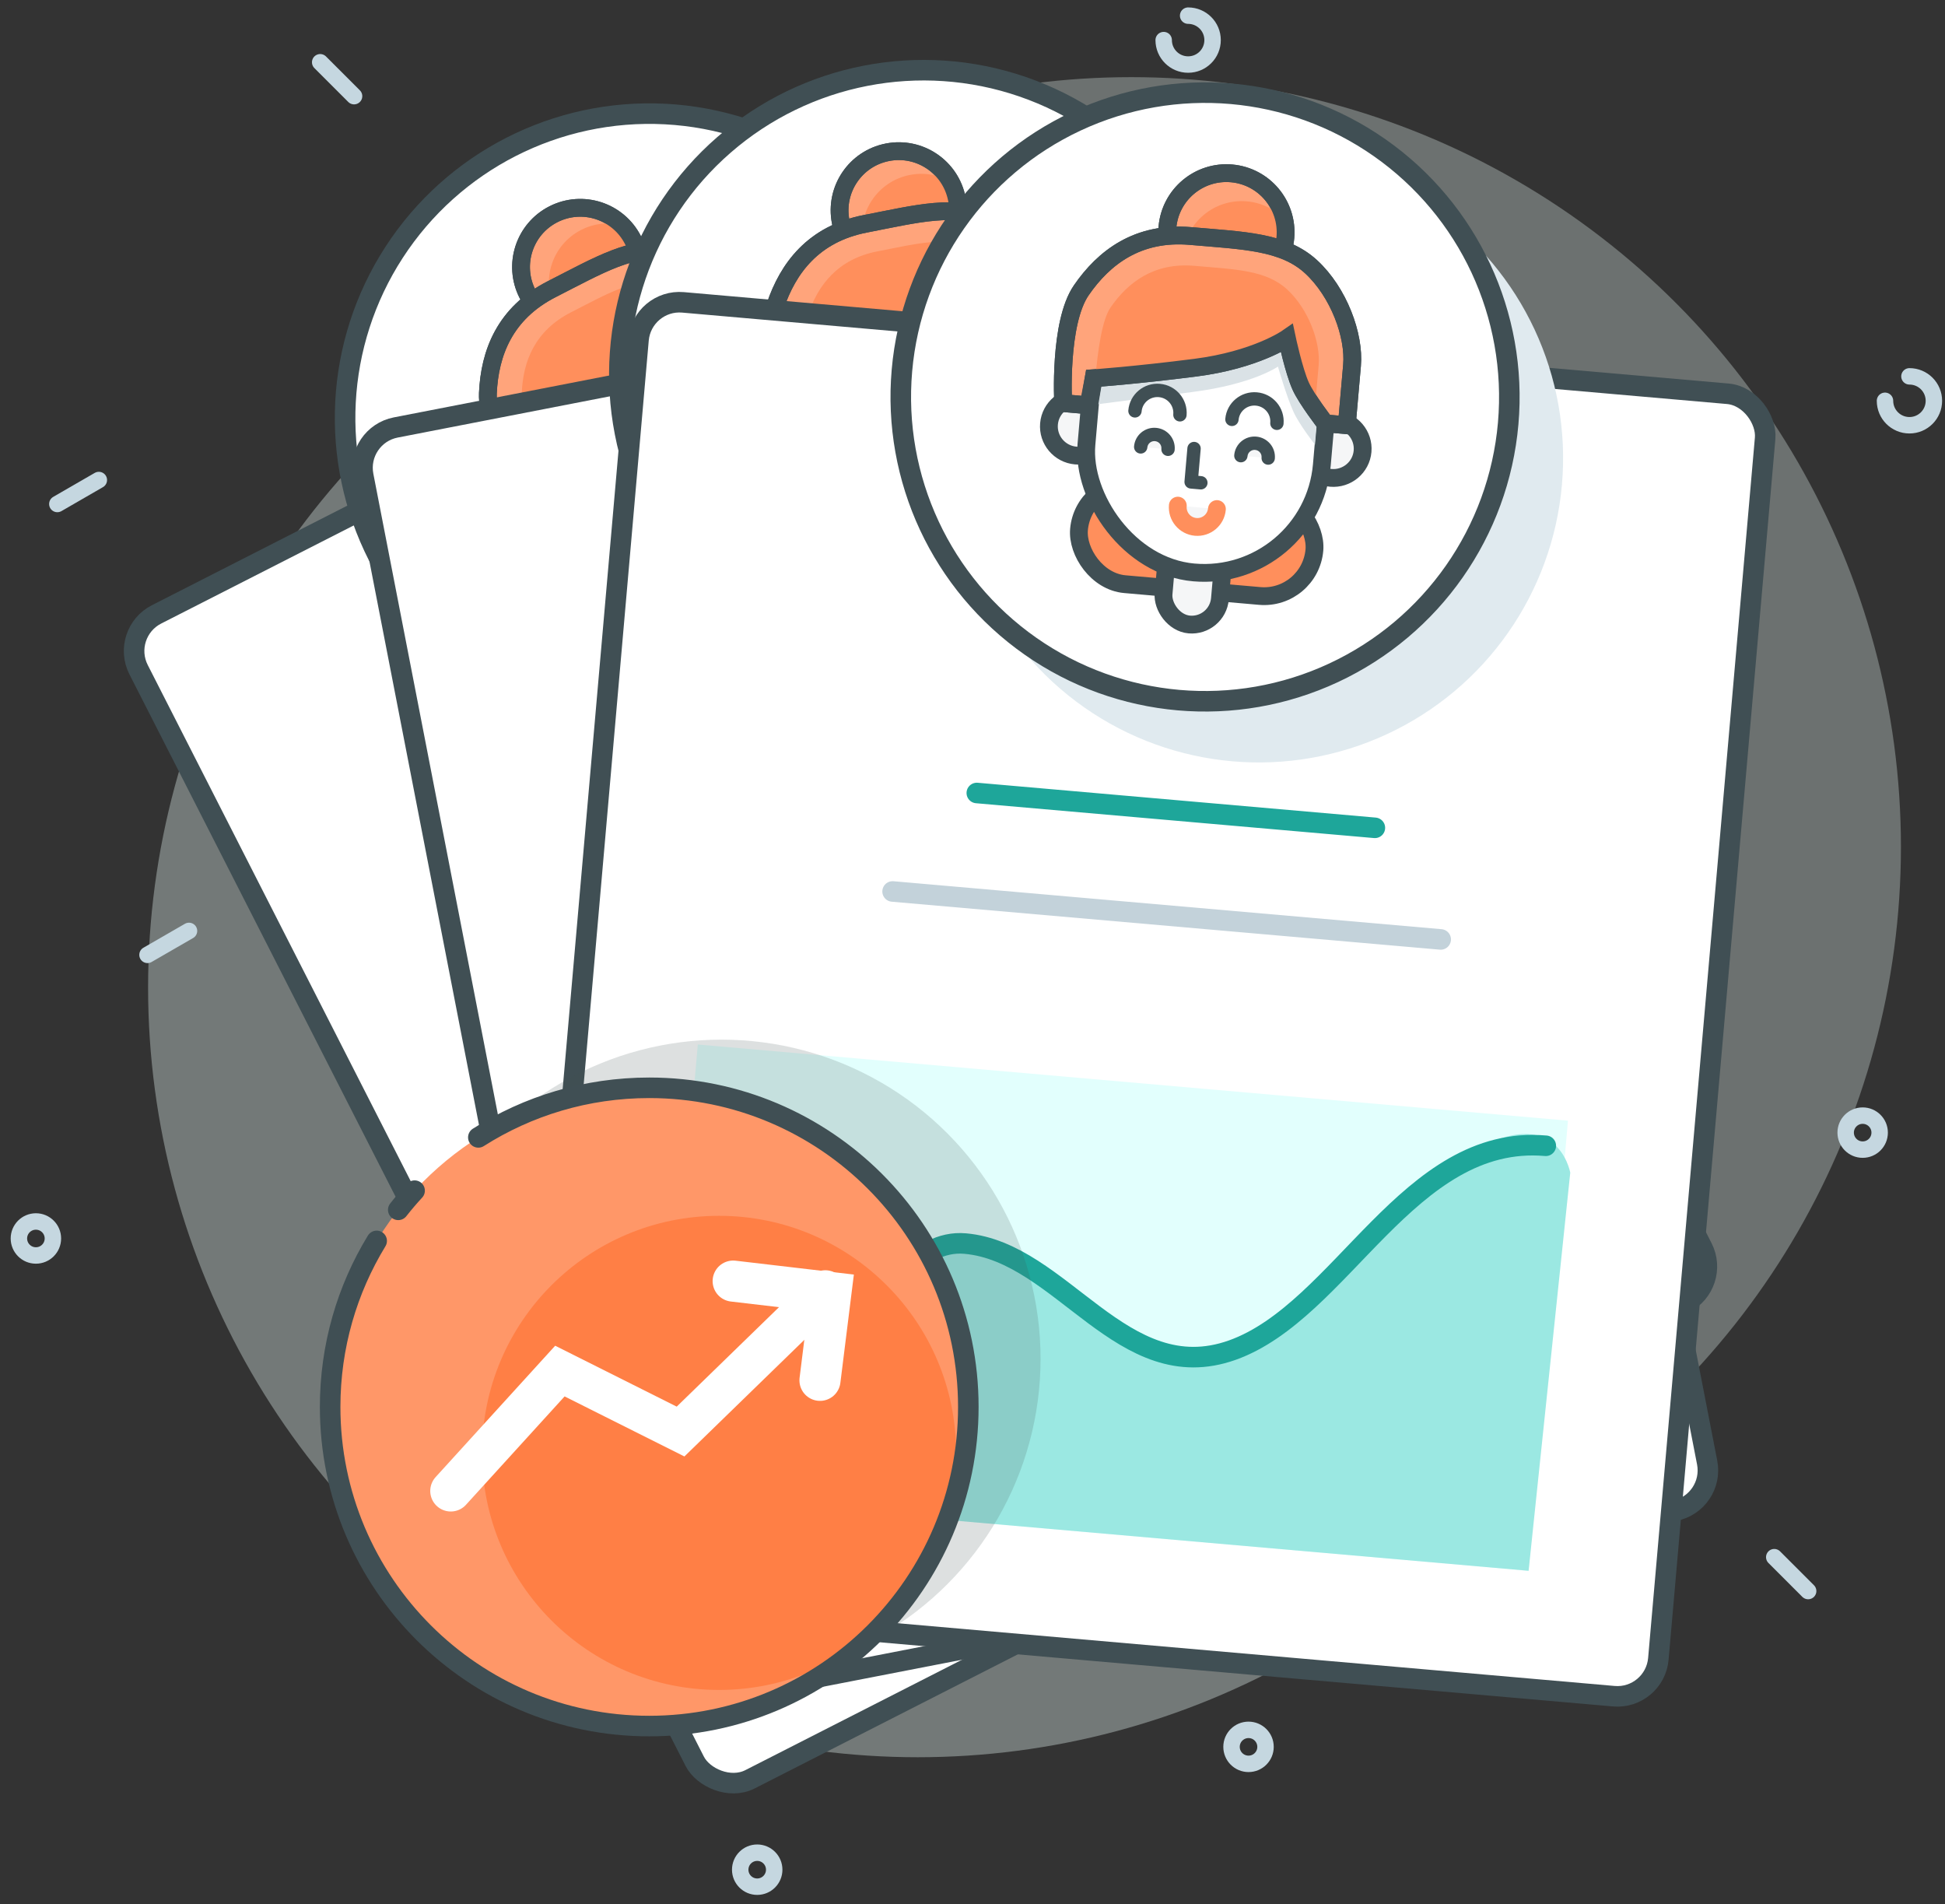 <?xml version="1.0" encoding="UTF-8" standalone="no"?>
<svg width="142px" height="139px" viewBox="0 0 142 139" version="1.1" xmlns="http://www.w3.org/2000/svg" xmlns:xlink="http://www.w3.org/1999/xlink">
    <rect x="0" y="0" width="142" height="139" fill="#333333" stroke="none"/>
    <!-- Generator: Sketch 41.2 (35397) - http://www.bohemiancoding.com/sketch -->
    <title>students</title>
    <desc>Created with Sketch.</desc>
    <defs></defs>
    <g id="Page-1" stroke="none" stroke-width="1" fill="none" fill-rule="evenodd">
        <g id="teachable-brandguide-illustrations--marketing-site" transform="translate(-405, -5714)">
            <g id="students" transform="translate(395, 5704)">
                <rect id="Rectangle" x="0" y="4" width="160" height="160"></rect>
                <g id="bg" transform="translate(11, 10.8)">
                    <g transform="translate(9.812, 4.535)" fill="#DDECEA">
                        <circle id="Oval-2" opacity="0.383" cx="56.192" cy="66.749" r="56.192"></circle>
                        <ellipse id="Oval-2-Copy" opacity="0.336" cx="71.779" cy="56.488" rx="56.192" ry="56.192"></ellipse>
                    </g>
                    <g id="spread" transform="translate(0.379, 0.323)" stroke="#C5D7E0" stroke-width="1.2" stroke-linecap="round">
                        <path d="M24.471,5.896 L21.997,3.422" id="Path-67" fill="#DAE2E6"></path>
                        <path d="M130.63,115.022 L128.155,112.548" id="Path-67-Copy" fill="#DAE2E6"></path>
                        <path d="M2.807,35.668 L5.837,33.918" id="Path-67-Copy-2" fill="#DAE2E6"></path>
                        <path d="M9.39,68.581 L12.42,66.832" id="Path-67-Copy-3" fill="#DAE2E6"></path>
                        <path d="M136.24,28.135 C136.24,29.121 137.039,29.92 138.025,29.92 L138.025,29.92 C139.011,29.92 139.81,29.121 139.81,28.135 C139.81,27.149 139.011,26.35 138.025,26.35" id="Oval-22-Copy-4" stroke-linejoin="round"></path>
                        <path d="M83.579,1.804 C83.579,2.79 84.378,3.589 85.364,3.589 L85.364,3.589 C86.35,3.589 87.149,2.79 87.149,1.804 C87.149,0.819 86.35,0.019 85.364,0.019" id="Oval-22-Copy-5" stroke-linejoin="round"></path>
                        <ellipse id="Oval-22-Copy-7" stroke-linejoin="round" cx="134.61" cy="81.557" rx="1.241" ry="1.241"></ellipse>
                        <circle id="Oval-22-Copy-9" stroke-linejoin="round" cx="53.903" cy="135.362" r="1.241"></circle>
                        <ellipse id="Oval-22-Copy-11" stroke-linejoin="round" cx="1.242" cy="89.284" rx="1.241" ry="1.241"></ellipse>
                        <ellipse id="Oval-22-Copy-10" stroke-linejoin="round" cx="89.773" cy="126.395" rx="1.241" ry="1.241"></ellipse>
                        <ellipse id="Oval-22-Copy-8" stroke-linejoin="round" cx="67.354" cy="45.687" rx="1.241" ry="1.241"></ellipse>
                    </g>
                </g>
                <g id="Group-5" transform="translate(8.959, 0)">
                    <g id="Group-3-Copy" transform="translate(64.12, 71.415) rotate(-27) translate(-64.12, -71.415) translate(22.62, 13.415)">
                        <rect id="Rectangle-2" stroke="#404F54" stroke-width="1.5" stroke-linecap="round" fill="#FFFFFF" x="6.60804744e-13" y="19.791" width="82.566" height="95.439" rx="3"></rect>
                        <g id="Group-4" transform="translate(19.08, 0.403)">
                            <ellipse id="Oval-10-Copy-5" fill="#E0EAEF" cx="26.788" cy="27.053" rx="22.215" ry="22.215"></ellipse>
                            <circle id="Oval-10-Copy" fill="#FFFFFF" cx="22.489" cy="22.946" r="22.215"></circle>
                            <circle id="Oval-10-Copy-4" stroke="#404F54" stroke-width="1.5" stroke-linecap="round" cx="22.489" cy="22.946" r="22.215"></circle>
                            <g id="Group-6" transform="translate(11.042, 5.993)">
                                <ellipse id="Oval-5" stroke="#404F54" stroke-width="1.3" stroke-linecap="round" fill="#F5F6F7" cx="2.414" cy="19.901" rx="2.146" ry="2.135"></ellipse>
                                <ellipse id="Oval-5-Copy" stroke="#404F54" stroke-width="1.3" stroke-linecap="round" fill="#F5F6F7" cx="21.102" cy="19.901" rx="2.146" ry="2.135"></ellipse>
                                <rect id="Rectangle-31-Copy-8" stroke="#404F54" stroke-width="1.3" stroke-linecap="round" fill="#FF8F5C" x="3.122" y="23.707" width="17.251" height="7.37" rx="3.685"></rect>
                                <ellipse id="Oval-3" stroke="#404F54" stroke-width="1.3" fill="#FFA47B" cx="11.952" cy="4.846" rx="4.322" ry="4.322"></ellipse>
                                <path d="M16.063,3.507 C16.201,3.929 16.275,4.378 16.275,4.846 C16.275,7.233 14.34,9.168 11.952,9.168 C10.875,9.168 9.89,8.774 9.134,8.122 C8.996,7.701 8.922,7.251 8.922,6.784 C8.922,4.397 10.858,2.462 13.245,2.462 C14.322,2.462 15.307,2.856 16.063,3.507 Z" id="Combined-Shape" fill="#FF8F5C"></path>
                                <ellipse id="Oval-3-Copy" stroke="#404F54" stroke-width="1.3" cx="11.952" cy="4.846" rx="4.322" ry="4.322"></ellipse>
                                <rect id="Rectangle-31-Copy-10" stroke="#404F54" stroke-width="1.3" stroke-linecap="round" fill="#F5F6F7" x="9.681" y="26.23" width="4.132" height="7.37" rx="2.066"></rect>
                                <rect id="Rectangle-31" stroke="#404F54" stroke-width="1.3" stroke-linecap="round" fill="#FFFFFF" x="3.122" y="6.856" width="17.251" height="22.929" rx="8.625"></rect>
                                <polyline id="Path-35" stroke="#404F54" stroke-width="0.975" stroke-linecap="round" stroke-linejoin="round" points="10.974 20.773 10.974 23.22 11.688 23.22"></polyline>
                                <path d="M10.157,25.029 C10.157,25.82 10.799,26.461 11.59,26.461 C12.381,26.461 13.022,25.82 13.022,25.029" id="Oval-5-Copy-2" stroke="#FF8F5C" stroke-width="1.3" stroke-linecap="round" fill="#F5F6F7"></path>
                                <path d="M9.058,7.284 C5.616,8.414 3.122,11.655 3.122,15.475 L3.122,18.287 C3.802,18.137 6.706,17.498 10.495,16.673 C14.84,15.727 16.554,14.282 16.554,14.282 C16.554,14.282 17.365,16.389 17.963,17.455 C18.475,18.37 19.744,19.72 19.744,19.72 L19.744,17.06 C19.744,17.06 20.018,17.159 20.373,17.189 L20.373,15.475 C20.373,11.81 18.079,8.675 14.847,7.43 C13.277,7.22 11.461,7.279 9.37,7.279 C9.265,7.279 9.161,7.281 9.058,7.284 Z" id="Combined-Shape" fill="#DAE2E6"></path>
                                <path d="M14.426,19.994 C14.426,20.544 14.874,20.99 15.427,20.99 C15.98,20.99 16.429,20.544 16.429,19.994" id="Oval-5-Copy-7" stroke="#404F54" stroke-width="0.975" stroke-linecap="round" fill="#F5F6F7" transform="translate(15.427, 20.494) rotate(-180) translate(-15.427, -20.494) "></path>
                                <path d="M7.083,19.994 C7.083,20.544 7.532,20.99 8.085,20.99 C8.638,20.99 9.086,20.544 9.086,19.994" id="Oval-5-Copy-8" stroke="#404F54" stroke-width="0.975" stroke-linecap="round" fill="#F5F6F7" transform="translate(8.085, 20.494) rotate(-180) translate(-8.085, -20.494) "></path>
                                <path d="M6.437,16.771 C6.437,17.676 7.175,18.41 8.085,18.41 C8.995,18.41 9.732,17.676 9.732,16.771" id="Oval-5-Copy-12" stroke="#404F54" stroke-width="0.975" stroke-linecap="round" transform="translate(8.085, 17.591) rotate(-180) translate(-8.085, -17.591) "></path>
                                <path d="M13.544,16.771 C13.544,17.676 14.282,18.41 15.192,18.41 C16.101,18.41 16.839,17.676 16.839,16.771" id="Oval-5-Copy-13" stroke="#404F54" stroke-width="0.975" stroke-linecap="round" transform="translate(15.192, 17.591) rotate(-180) translate(-15.192, -17.591) "></path>
                                <path d="M17.026,12.165 C17.026,12.165 14.891,13.94 10.546,14.886 C6.201,15.831 3.226,16.3 3.226,16.3 L3.022,18.304 L1.166,18.304 C1.166,18.304 0.33,12.52 1.765,9.986 C3.2,7.453 5.501,5.341 9.37,5.341 C13.238,5.341 16.163,5.136 18.334,6.813 C20.504,8.489 21.935,11.529 21.935,13.719 C21.935,15.909 21.935,18.108 21.935,18.108 L20.358,18.108 C20.358,18.108 18.846,16.47 18.334,15.556 C17.736,14.489 17.026,12.165 17.026,12.165 Z" id="Path-54" stroke="#404F54" stroke-width="1.3" fill="#FFA47B"></path>
                                <path d="M3.353,16.28 C3.963,16.18 6.725,15.718 10.546,14.886 C14.891,13.94 17.026,12.165 17.026,12.165 C17.026,12.165 17.736,14.489 18.334,15.556 C18.584,16.002 19.072,16.621 19.507,17.137 C19.507,15.898 19.507,14.63 19.507,13.926 C19.507,12.242 18.406,9.905 16.738,8.616 C15.069,7.327 12.82,7.485 9.846,7.485 C6.872,7.485 5.103,9.108 3.999,11.056 C3.475,11.982 3.345,14.204 3.353,16.28 Z" id="Combined-Shape" fill="#FF8F5C"></path>
                                <path d="M17.026,12.165 C17.026,12.165 14.891,13.94 10.546,14.886 C6.201,15.831 3.226,16.3 3.226,16.3 L3.071,18.304 L1.166,18.304 C1.166,18.304 0.33,12.52 1.765,9.986 C3.2,7.453 5.501,5.341 9.37,5.341 C13.238,5.341 16.163,5.136 18.334,6.813 C20.504,8.489 21.935,11.529 21.935,13.719 C21.935,15.909 21.935,18.108 21.935,18.108 L20.358,18.108 C20.358,18.108 18.846,16.47 18.334,15.556 C17.736,14.489 17.026,12.165 17.026,12.165 Z" id="Path-54-Copy-3" stroke="#404F54" stroke-width="1.3"></path>
                                <path d="M17.026,14.103 C17.026,14.103 14.891,15.878 10.546,16.824 C6.201,17.77 3.226,18.238 3.226,18.238 L3.071,20.243 L1.166,20.243 C1.166,20.243 0.33,14.459 1.765,11.925 C3.2,9.391 5.501,7.279 9.37,7.279 C13.238,7.279 16.163,7.075 18.334,8.751 C20.504,10.428 21.935,13.467 21.935,15.657 C21.935,17.848 21.935,20.046 21.935,20.046 L20.358,20.046 C20.358,20.046 18.846,18.408 18.334,17.494 C17.736,16.427 17.026,14.103 17.026,14.103 Z" id="Path-54-Copy-6"></path>
                            </g>
                        </g>
                        <path d="M27.488,53.601 L56.66,53.601" id="Path-93" stroke="#1EA69A" stroke-width="1.5" stroke-linecap="round" stroke-linejoin="round" fill="#F5F6F7"></path>
                        <path d="M21.99,61.298 L62.157,61.298" id="Path-93-Copy" stroke="#C3D2DA" stroke-width="1.5" stroke-linecap="round" stroke-linejoin="round" fill="#F5F6F7"></path>
                        <rect id="Rectangle-7" fill="#E2FFFD" x="8.796" y="73.667" width="63.772" height="32.985"></rect>
                        <path d="M8.796,103.924 C8.796,103.924 13.583,103.783 15.721,102.769 C18.512,101.444 24.01,88.18 27.418,86.486 C33.211,83.606 41.347,94.956 47.281,93.158 C52.639,91.536 60.769,80.574 64.756,77.329 C71.558,71.793 73.065,77.435 73.065,77.435 L72.568,106.652 L8.796,106.652 L8.796,103.924 Z" id="Rectangle-7-Copy" fill="#9BE8E2"></path>
                        <path d="M11.043,103.332 C21.138,103.332 22.414,86.441 29.507,86.441 C36.601,86.441 41.87,96.032 49.607,92.494 C57.345,88.957 61.045,75.635 71.115,75.635" id="Path-94" stroke="#1EA69A" stroke-width="1.5" stroke-linecap="round" stroke-linejoin="round"></path>
                    </g>
                    <g id="Group-3-Copy-3" transform="translate(75.017, 71.366) rotate(-11) translate(-75.017, -71.366) translate(33.517, 13.366)">
                        <rect id="Rectangle-2" stroke="#404F54" stroke-width="1.5" stroke-linecap="round" fill="#FFFFFF" x="-3.41060513e-13" y="19.791" width="82.566" height="95.439" rx="3"></rect>
                        <g id="Group-4" transform="translate(19.08, 0.403)">
                            <ellipse id="Oval-10-Copy-5" fill="#E0EAEF" cx="26.788" cy="27.053" rx="22.215" ry="22.215"></ellipse>
                            <circle id="Oval-10-Copy" fill="#FFFFFF" cx="22.489" cy="22.946" r="22.215"></circle>
                            <circle id="Oval-10-Copy-4" stroke="#404F54" stroke-width="1.5" stroke-linecap="round" cx="22.489" cy="22.946" r="22.215"></circle>
                            <g id="Group-6" transform="translate(11.042, 5.993)">
                                <ellipse id="Oval-5" stroke="#404F54" stroke-width="1.3" stroke-linecap="round" fill="#F5F6F7" cx="2.414" cy="19.901" rx="2.146" ry="2.135"></ellipse>
                                <ellipse id="Oval-5-Copy" stroke="#404F54" stroke-width="1.3" stroke-linecap="round" fill="#F5F6F7" cx="21.102" cy="19.901" rx="2.146" ry="2.135"></ellipse>
                                <rect id="Rectangle-31-Copy-8" stroke="#404F54" stroke-width="1.3" stroke-linecap="round" fill="#FF8F5C" x="3.122" y="23.707" width="17.251" height="7.37" rx="3.685"></rect>
                                <ellipse id="Oval-3" stroke="#404F54" stroke-width="1.3" fill="#FFA47B" cx="11.952" cy="4.846" rx="4.322" ry="4.322"></ellipse>
                                <path d="M16.063,3.507 C16.201,3.929 16.275,4.378 16.275,4.846 C16.275,7.233 14.34,9.168 11.952,9.168 C10.875,9.168 9.89,8.774 9.134,8.122 C8.996,7.701 8.922,7.251 8.922,6.784 C8.922,4.397 10.858,2.462 13.245,2.462 C14.322,2.462 15.307,2.856 16.063,3.507 Z" id="Combined-Shape" fill="#FF8F5C"></path>
                                <ellipse id="Oval-3-Copy" stroke="#404F54" stroke-width="1.3" cx="11.952" cy="4.846" rx="4.322" ry="4.322"></ellipse>
                                <rect id="Rectangle-31-Copy-10" stroke="#404F54" stroke-width="1.3" stroke-linecap="round" fill="#F5F6F7" x="9.681" y="26.23" width="4.132" height="7.37" rx="2.066"></rect>
                                <rect id="Rectangle-31" stroke="#404F54" stroke-width="1.3" stroke-linecap="round" fill="#FFFFFF" x="3.122" y="6.856" width="17.251" height="22.929" rx="8.625"></rect>
                                <polyline id="Path-35" stroke="#404F54" stroke-width="0.975" stroke-linecap="round" stroke-linejoin="round" points="10.974 20.773 10.974 23.22 11.688 23.22"></polyline>
                                <path d="M10.157,25.029 C10.157,25.82 10.799,26.461 11.59,26.461 C12.381,26.461 13.022,25.82 13.022,25.029" id="Oval-5-Copy-2" stroke="#FF8F5C" stroke-width="1.3" stroke-linecap="round" fill="#F5F6F7"></path>
                                <path d="M9.058,7.284 C5.616,8.414 3.122,11.655 3.122,15.475 L3.122,18.287 C3.802,18.137 6.706,17.498 10.495,16.673 C14.84,15.727 16.554,14.282 16.554,14.282 C16.554,14.282 17.365,16.389 17.963,17.455 C18.475,18.37 19.744,19.72 19.744,19.72 L19.744,17.06 C19.744,17.06 20.018,17.159 20.373,17.189 L20.373,15.475 C20.373,11.81 18.079,8.675 14.847,7.43 C13.277,7.22 11.461,7.279 9.37,7.279 C9.265,7.279 9.161,7.281 9.058,7.284 Z" id="Combined-Shape" fill="#DAE2E6"></path>
                                <path d="M14.426,19.994 C14.426,20.544 14.874,20.99 15.427,20.99 C15.98,20.99 16.429,20.544 16.429,19.994" id="Oval-5-Copy-7" stroke="#404F54" stroke-width="0.975" stroke-linecap="round" fill="#F5F6F7" transform="translate(15.427, 20.494) rotate(-180) translate(-15.427, -20.494) "></path>
                                <path d="M7.083,19.994 C7.083,20.544 7.532,20.99 8.085,20.99 C8.638,20.99 9.086,20.544 9.086,19.994" id="Oval-5-Copy-8" stroke="#404F54" stroke-width="0.975" stroke-linecap="round" fill="#F5F6F7" transform="translate(8.085, 20.494) rotate(-180) translate(-8.085, -20.494) "></path>
                                <path d="M6.437,16.771 C6.437,17.676 7.175,18.41 8.085,18.41 C8.995,18.41 9.732,17.676 9.732,16.771" id="Oval-5-Copy-12" stroke="#404F54" stroke-width="0.975" stroke-linecap="round" transform="translate(8.085, 17.591) rotate(-180) translate(-8.085, -17.591) "></path>
                                <path d="M13.544,16.771 C13.544,17.676 14.282,18.41 15.192,18.41 C16.101,18.41 16.839,17.676 16.839,16.771" id="Oval-5-Copy-13" stroke="#404F54" stroke-width="0.975" stroke-linecap="round" transform="translate(15.192, 17.591) rotate(-180) translate(-15.192, -17.591) "></path>
                                <path d="M17.026,12.165 C17.026,12.165 14.891,13.94 10.546,14.886 C6.201,15.831 3.226,16.3 3.226,16.3 L3.022,18.304 L1.166,18.304 C1.166,18.304 0.33,12.52 1.765,9.986 C3.2,7.453 5.501,5.341 9.37,5.341 C13.238,5.341 16.163,5.136 18.334,6.813 C20.504,8.489 21.935,11.529 21.935,13.719 C21.935,15.909 21.935,18.108 21.935,18.108 L20.358,18.108 C20.358,18.108 18.846,16.47 18.334,15.556 C17.736,14.489 17.026,12.165 17.026,12.165 Z" id="Path-54" stroke="#404F54" stroke-width="1.3" fill="#FFA47B"></path>
                                <path d="M3.353,16.28 C3.963,16.18 6.725,15.718 10.546,14.886 C14.891,13.94 17.026,12.165 17.026,12.165 C17.026,12.165 17.736,14.489 18.334,15.556 C18.584,16.002 19.072,16.621 19.507,17.137 C19.507,15.898 19.507,14.63 19.507,13.926 C19.507,12.242 18.406,9.905 16.738,8.616 C15.069,7.327 12.82,7.485 9.846,7.485 C6.872,7.485 5.103,9.108 3.999,11.056 C3.475,11.982 3.345,14.204 3.353,16.28 Z" id="Combined-Shape" fill="#FF8F5C"></path>
                                <path d="M17.026,12.165 C17.026,12.165 14.891,13.94 10.546,14.886 C6.201,15.831 3.226,16.3 3.226,16.3 L3.071,18.304 L1.166,18.304 C1.166,18.304 0.33,12.52 1.765,9.986 C3.2,7.453 5.501,5.341 9.37,5.341 C13.238,5.341 16.163,5.136 18.334,6.813 C20.504,8.489 21.935,11.529 21.935,13.719 C21.935,15.909 21.935,18.108 21.935,18.108 L20.358,18.108 C20.358,18.108 18.846,16.47 18.334,15.556 C17.736,14.489 17.026,12.165 17.026,12.165 Z" id="Path-54-Copy-3" stroke="#404F54" stroke-width="1.3"></path>
                                <path d="M17.026,14.103 C17.026,14.103 14.891,15.878 10.546,16.824 C6.201,17.77 3.226,18.238 3.226,18.238 L3.071,20.243 L1.166,20.243 C1.166,20.243 0.33,14.459 1.765,11.925 C3.2,9.391 5.501,7.279 9.37,7.279 C13.238,7.279 16.163,7.075 18.334,8.751 C20.504,10.428 21.935,13.467 21.935,15.657 C21.935,17.848 21.935,20.046 21.935,20.046 L20.358,20.046 C20.358,20.046 18.846,18.408 18.334,17.494 C17.736,16.427 17.026,14.103 17.026,14.103 Z" id="Path-54-Copy-6"></path>
                            </g>
                        </g>
                        <path d="M27.488,53.601 L56.66,53.601" id="Path-93" stroke="#1EA69A" stroke-width="1.5" stroke-linecap="round" stroke-linejoin="round" fill="#F5F6F7"></path>
                        <path d="M21.99,61.298 L62.157,61.298" id="Path-93-Copy" stroke="#C3D2DA" stroke-width="1.5" stroke-linecap="round" stroke-linejoin="round" fill="#F5F6F7"></path>
                        <rect id="Rectangle-7" fill="#E2FFFD" x="8.796" y="73.667" width="63.772" height="32.985"></rect>
                        <path d="M8.796,103.924 C8.796,103.924 13.583,103.783 15.721,102.769 C18.512,101.444 24.01,88.18 27.418,86.486 C33.211,83.606 41.347,94.956 47.281,93.158 C52.639,91.536 60.769,80.574 64.756,77.329 C71.558,71.793 73.065,77.435 73.065,77.435 L72.568,106.652 L8.796,106.652 L8.796,103.924 Z" id="Rectangle-7-Copy" fill="#9BE8E2"></path>
                        <path d="M11.043,103.332 C21.138,103.332 22.414,86.441 29.507,86.441 C36.601,86.441 41.87,96.032 49.607,92.494 C57.345,88.957 61.045,75.635 71.115,75.635" id="Path-94" stroke="#1EA69A" stroke-width="1.5" stroke-linecap="round" stroke-linejoin="round"></path>
                    </g>
                    <g id="Group-3-Copy-2" transform="translate(85.931, 73.491) rotate(5) translate(-85.931, -73.491) translate(44.431, 15.491)">
                        <rect id="Rectangle-2" stroke="#404F54" stroke-width="1.5" stroke-linecap="round" fill="#FFFFFF" x="-2.55084842e-12" y="19.791" width="82.566" height="95.439" rx="3"></rect>
                        <g id="Group-4" transform="translate(19.08, 0.403)">
                            <ellipse id="Oval-10-Copy-5" fill="#E0EAEF" cx="26.788" cy="27.053" rx="22.215" ry="22.215"></ellipse>
                            <ellipse id="Oval-10-Copy" fill="#FFFFFF" cx="22.489" cy="22.946" rx="22.215" ry="22.215"></ellipse>
                            <ellipse id="Oval-10-Copy-4" stroke="#404F54" stroke-width="1.5" stroke-linecap="round" cx="22.489" cy="22.946" rx="22.215" ry="22.215"></ellipse>
                            <g id="Group-6" transform="translate(11.042, 5.993)">
                                <ellipse id="Oval-5" stroke="#404F54" stroke-width="1.3" stroke-linecap="round" fill="#F5F6F7" cx="2.414" cy="19.901" rx="2.146" ry="2.135"></ellipse>
                                <ellipse id="Oval-5-Copy" stroke="#404F54" stroke-width="1.3" stroke-linecap="round" fill="#F5F6F7" cx="21.102" cy="19.901" rx="2.146" ry="2.135"></ellipse>
                                <rect id="Rectangle-31-Copy-8" stroke="#404F54" stroke-width="1.3" stroke-linecap="round" fill="#FF8F5C" x="3.122" y="23.707" width="17.251" height="7.37" rx="3.685"></rect>
                                <ellipse id="Oval-3" stroke="#404F54" stroke-width="1.3" fill="#FFA47B" cx="11.952" cy="4.846" rx="4.322" ry="4.322"></ellipse>
                                <path d="M16.063,3.507 C16.201,3.929 16.275,4.378 16.275,4.846 C16.275,7.233 14.34,9.168 11.952,9.168 C10.875,9.168 9.89,8.774 9.134,8.122 C8.996,7.701 8.922,7.251 8.922,6.784 C8.922,4.397 10.858,2.462 13.245,2.462 C14.322,2.462 15.307,2.856 16.063,3.507 Z" id="Combined-Shape" fill="#FF8F5C"></path>
                                <ellipse id="Oval-3-Copy" stroke="#404F54" stroke-width="1.3" cx="11.952" cy="4.846" rx="4.322" ry="4.322"></ellipse>
                                <rect id="Rectangle-31-Copy-10" stroke="#404F54" stroke-width="1.3" stroke-linecap="round" fill="#F5F6F7" x="9.681" y="26.23" width="4.132" height="7.37" rx="2.066"></rect>
                                <rect id="Rectangle-31" stroke="#404F54" stroke-width="1.3" stroke-linecap="round" fill="#FFFFFF" x="3.122" y="6.856" width="17.251" height="22.929" rx="8.625"></rect>
                                <polyline id="Path-35" stroke="#404F54" stroke-width="0.975" stroke-linecap="round" stroke-linejoin="round" points="10.974 20.773 10.974 23.22 11.688 23.22"></polyline>
                                <path d="M10.157,25.029 C10.157,25.82 10.799,26.461 11.59,26.461 C12.381,26.461 13.022,25.82 13.022,25.029" id="Oval-5-Copy-2" stroke="#FF8F5C" stroke-width="1.3" stroke-linecap="round" fill="#F5F6F7"></path>
                                <path d="M9.058,7.284 C5.616,8.414 3.122,11.655 3.122,15.475 L3.122,18.287 C3.802,18.137 6.706,17.498 10.495,16.673 C14.84,15.727 16.554,14.282 16.554,14.282 C16.554,14.282 17.365,16.389 17.963,17.455 C18.475,18.37 19.744,19.72 19.744,19.72 L19.744,17.06 C19.744,17.06 20.018,17.159 20.373,17.189 L20.373,15.475 C20.373,11.81 18.079,8.675 14.847,7.43 C13.277,7.22 11.461,7.279 9.37,7.279 C9.265,7.279 9.161,7.281 9.058,7.284 Z" id="Combined-Shape" fill="#DAE2E6"></path>
                                <path d="M14.426,19.994 C14.426,20.544 14.874,20.99 15.427,20.99 C15.98,20.99 16.429,20.544 16.429,19.994" id="Oval-5-Copy-7" stroke="#404F54" stroke-width="0.975" stroke-linecap="round" fill="#F5F6F7" transform="translate(15.427, 20.494) rotate(-180) translate(-15.427, -20.494) "></path>
                                <path d="M7.083,19.994 C7.083,20.544 7.532,20.99 8.085,20.99 C8.638,20.99 9.086,20.544 9.086,19.994" id="Oval-5-Copy-8" stroke="#404F54" stroke-width="0.975" stroke-linecap="round" fill="#F5F6F7" transform="translate(8.085, 20.494) rotate(-180) translate(-8.085, -20.494) "></path>
                                <path d="M6.437,16.771 C6.437,17.676 7.175,18.41 8.085,18.41 C8.995,18.41 9.732,17.676 9.732,16.771" id="Oval-5-Copy-12" stroke="#404F54" stroke-width="0.975" stroke-linecap="round" transform="translate(8.085, 17.591) rotate(-180) translate(-8.085, -17.591) "></path>
                                <path d="M13.544,16.771 C13.544,17.676 14.282,18.41 15.192,18.41 C16.101,18.41 16.839,17.676 16.839,16.771" id="Oval-5-Copy-13" stroke="#404F54" stroke-width="0.975" stroke-linecap="round" transform="translate(15.192, 17.591) rotate(-180) translate(-15.192, -17.591) "></path>
                                <path d="M17.026,12.165 C17.026,12.165 14.891,13.94 10.546,14.886 C6.201,15.831 3.226,16.3 3.226,16.3 L3.022,18.304 L1.166,18.304 C1.166,18.304 0.33,12.52 1.765,9.986 C3.2,7.453 5.501,5.341 9.37,5.341 C13.238,5.341 16.163,5.136 18.334,6.813 C20.504,8.489 21.935,11.529 21.935,13.719 C21.935,15.909 21.935,18.108 21.935,18.108 L20.358,18.108 C20.358,18.108 18.846,16.47 18.334,15.556 C17.736,14.489 17.026,12.165 17.026,12.165 Z" id="Path-54" stroke="#404F54" stroke-width="1.3" fill="#FFA47B"></path>
                                <path d="M3.353,16.28 C3.963,16.18 6.725,15.718 10.546,14.886 C14.891,13.94 17.026,12.165 17.026,12.165 C17.026,12.165 17.736,14.489 18.334,15.556 C18.584,16.002 19.072,16.621 19.507,17.137 C19.507,15.898 19.507,14.63 19.507,13.926 C19.507,12.242 18.406,9.905 16.738,8.616 C15.069,7.327 12.82,7.485 9.846,7.485 C6.872,7.485 5.103,9.108 3.999,11.056 C3.475,11.982 3.345,14.204 3.353,16.28 Z" id="Combined-Shape" fill="#FF8F5C"></path>
                                <path d="M17.026,12.165 C17.026,12.165 14.891,13.94 10.546,14.886 C6.201,15.831 3.226,16.3 3.226,16.3 L3.071,18.304 L1.166,18.304 C1.166,18.304 0.33,12.52 1.765,9.986 C3.2,7.453 5.501,5.341 9.37,5.341 C13.238,5.341 16.163,5.136 18.334,6.813 C20.504,8.489 21.935,11.529 21.935,13.719 C21.935,15.909 21.935,18.108 21.935,18.108 L20.358,18.108 C20.358,18.108 18.846,16.47 18.334,15.556 C17.736,14.489 17.026,12.165 17.026,12.165 Z" id="Path-54-Copy-3" stroke="#404F54" stroke-width="1.3"></path>
                                <path d="M17.026,14.103 C17.026,14.103 14.891,15.878 10.546,16.824 C6.201,17.77 3.226,18.238 3.226,18.238 L3.071,20.243 L1.166,20.243 C1.166,20.243 0.33,14.459 1.765,11.925 C3.2,9.391 5.501,7.279 9.37,7.279 C13.238,7.279 16.163,7.075 18.334,8.751 C20.504,10.428 21.935,13.467 21.935,15.657 C21.935,17.848 21.935,20.046 21.935,20.046 L20.358,20.046 C20.358,20.046 18.846,18.408 18.334,17.494 C17.736,16.427 17.026,14.103 17.026,14.103 Z" id="Path-54-Copy-6"></path>
                            </g>
                        </g>
                        <path d="M27.488,53.601 L56.66,53.601" id="Path-93" stroke="#1EA69A" stroke-width="1.5" stroke-linecap="round" stroke-linejoin="round" fill="#F5F6F7"></path>
                        <path d="M21.99,61.298 L62.157,61.298" id="Path-93-Copy" stroke="#C3D2DA" stroke-width="1.5" stroke-linecap="round" stroke-linejoin="round" fill="#F5F6F7"></path>
                        <rect id="Rectangle-7" fill="#E2FFFD" x="8.796" y="73.667" width="63.772" height="32.985"></rect>
                        <path d="M8.796,103.924 C8.796,103.924 13.583,103.783 15.721,102.769 C18.512,101.444 24.01,88.18 27.418,86.486 C33.211,83.606 41.347,94.956 47.281,93.158 C52.639,91.536 60.769,80.574 64.756,77.329 C71.558,71.793 73.065,77.435 73.065,77.435 L72.568,106.652 L8.796,106.652 L8.796,103.924 Z" id="Rectangle-7-Copy" fill="#9BE8E2"></path>
                        <path d="M11.043,103.332 C21.138,103.332 22.414,86.441 29.507,86.441 C36.601,86.441 41.87,96.032 49.607,92.494 C57.345,88.957 61.045,75.635 71.115,75.635" id="Path-94" stroke="#1EA69A" stroke-width="1.5" stroke-linecap="round" stroke-linejoin="round"></path>
                    </g>
                </g>
                <g id="Group-4" transform="translate(34, 85.892)">
                    <ellipse id="Oval-14" fill="#404F54" opacity="0.177" cx="28.673" cy="23.296" rx="23.296" ry="23.296"></ellipse>
                    <ellipse id="Oval-14-Copy-3" fill="#FF9768" cx="23.399" cy="26.812" rx="23.296" ry="23.296"></ellipse>
                    <circle id="Oval-14-Copy-2" fill="#FF7F45" cx="28.499" cy="30.166" r="17.305"></circle>
                    <path d="M3.5,14.693 C1.345,18.224 0.103,22.373 0.103,26.812 C0.103,39.678 10.533,50.108 23.399,50.108 L23.399,50.108 C36.265,50.108 46.695,39.678 46.695,26.812 C46.695,13.946 36.265,3.516 23.399,3.516 C18.809,3.516 14.529,4.844 10.922,7.136 M6.269,11.024 C5.853,11.475 5.455,11.942 5.076,12.425" id="Oval-14-Copy" stroke="#404F54" stroke-width="1.5" stroke-linecap="round"></path>
                    <polyline id="Path-2" stroke="#FFFFFF" stroke-width="3" stroke-linecap="round" points="8.911 32.946 16.876 24.194 25.686 28.609 36.254 18.335"></polyline>
                    <polyline id="Path-3" stroke="#FFFFFF" stroke-width="3" stroke-linecap="round" points="29.527 17.627 36.663 18.463 35.865 24.87"></polyline>
                </g>
            </g>
        </g>
    </g>
</svg>